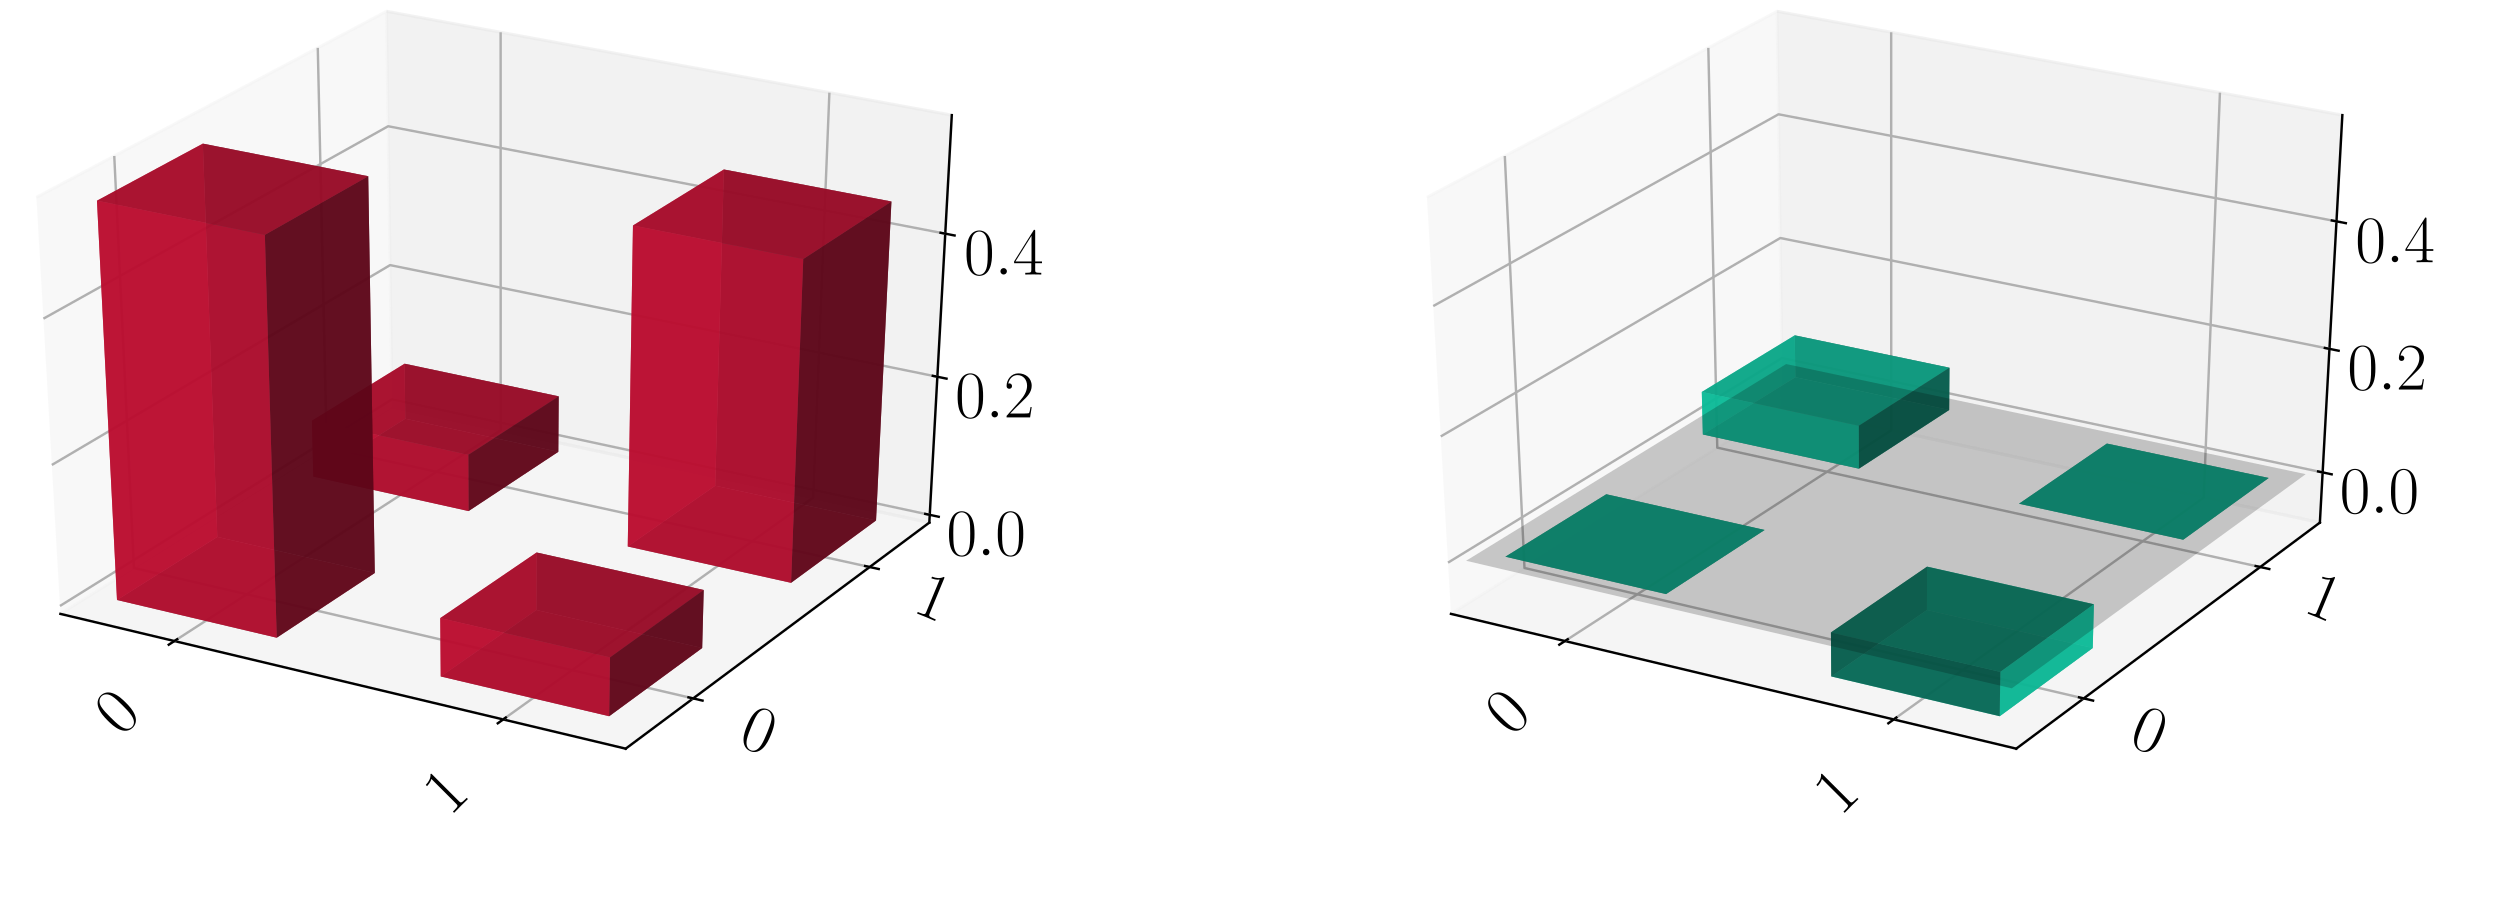 <?xml version="1.0" encoding="utf-8" standalone="no"?>
<!DOCTYPE svg PUBLIC "-//W3C//DTD SVG 1.1//EN"
  "http://www.w3.org/Graphics/SVG/1.1/DTD/svg11.dtd">
<!-- Created with matplotlib (https://matplotlib.org/) -->
<svg height="302.4pt" version="1.1" viewBox="0 0 820.8 302.4" width="820.8pt" xmlns="http://www.w3.org/2000/svg" xmlns:xlink="http://www.w3.org/1999/xlink">
 <defs>
  <style type="text/css">
*{stroke-linecap:butt;stroke-linejoin:round;}
  </style>
 </defs>
 <g id="figure_1">
  <g id="patch_1">
   <path d="M 0 302.4 
L 820.8 302.4 
L 820.8 0 
L 0 0 
z
" style="fill:#ffffff;"/>
  </g>
  <g id="patch_2">
   <path d="M -30.6 262.8 
L 349.855 262.8 
L 349.855 -14.4 
L -30.6 -14.4 
z
" style="fill:#ffffff;"/>
  </g>
  <g id="pane3d_1">
   <g id="patch_3">
    <path d="M 19.835 201.549 
L 128.723 133.585 
L 126.91 3.719 
L 11.951 64.782 
" style="fill:#f2f2f2;opacity:0.5;stroke:#f2f2f2;stroke-linejoin:miter;"/>
   </g>
  </g>
  <g id="pane3d_2">
   <g id="patch_4">
    <path d="M 128.723 133.585 
L 305.112 171.581 
L 312.492 37.799 
L 126.91 3.719 
" style="fill:#e6e6e6;opacity:0.5;stroke:#e6e6e6;stroke-linejoin:miter;"/>
   </g>
  </g>
  <g id="pane3d_3">
   <g id="patch_5">
    <path d="M 19.835 201.549 
L 205.42 245.801 
L 305.112 171.581 
L 128.723 133.585 
" style="fill:#ececec;opacity:0.5;stroke:#ececec;stroke-linejoin:miter;"/>
   </g>
  </g>
  <g id="axis3d_1">
   <g id="line2d_1">
    <path d="M 19.835 201.549 
L 205.42 245.801 
" style="fill:none;stroke:#000000;stroke-linecap:square;stroke-width:0.8;"/>
   </g>
   <g id="Line3DCollection_1">
    <path d="M 57.255 210.471 
L 164.384 141.267 
L 164.365 10.597 
" style="fill:none;stroke:#b0b0b0;stroke-width:0.8;"/>
    <path d="M 165.194 236.209 
L 266.98 163.367 
L 272.304 30.419 
" style="fill:none;stroke:#b0b0b0;stroke-width:0.8;"/>
   </g>
   <g id="xtick_1">
    <g id="line2d_2">
     <path d="M 58.178 209.875 
L 55.405 211.667 
" style="fill:none;stroke:#000000;stroke-linecap:square;stroke-width:0.8;"/>
    </g>
    <g id="text_1">
     <!-- 0 -->
     <defs>
      <path d="M 42 31.844 
C 42 37.969 41.906 48.422 37.703 56.453 
C 34 63.484 28.094 66 22.906 66 
C 18.094 66 12 63.781 8.203 56.562 
C 4.203 49.016 3.797 39.672 3.797 31.844 
C 3.797 26.109 3.906 17.375 7 9.734 
C 11.297 -0.609 19 -2 22.906 -2 
C 27.5 -2 34.5 -0.109 38.594 9.438 
C 41.594 16.375 42 24.5 42 31.844 
z
M 22.906 -0.406 
C 16.5 -0.406 12.703 5.125 11.297 12.75 
C 10.203 18.688 10.203 27.328 10.203 32.953 
C 10.203 40.688 10.203 47.109 11.5 53.234 
C 13.406 61.781 19 64.391 22.906 64.391 
C 27 64.391 32.297 61.672 34.203 53.438 
C 35.5 47.719 35.594 40.984 35.594 32.953 
C 35.594 26.422 35.594 18.375 34.406 12.453 
C 32.297 1.5 26.406 -0.406 22.906 -0.406 
z
" id="CMR17-48"/>
     </defs>
     <g transform="translate(39.74 242.136)rotate(-45)scale(0.22 -0.22)">
      <use transform="scale(0.996)" xlink:href="#CMR17-48"/>
     </g>
    </g>
   </g>
   <g id="xtick_2">
    <g id="line2d_3">
     <path d="M 166.073 235.58 
L 163.433 237.47 
" style="fill:none;stroke:#000000;stroke-linecap:square;stroke-width:0.8;"/>
    </g>
    <g id="text_2">
     <!-- 1 -->
     <defs>
      <path d="M 26.594 63.797 
C 26.594 65.891 26.5 66 25.094 66 
C 21.203 61.359 15.297 59.891 9.703 59.688 
C 9.406 59.688 8.906 59.688 8.797 59.5 
C 8.703 59.297 8.703 59.094 8.703 57 
C 11.797 57 17 57.594 21 59.984 
L 21 7.297 
C 21 3.797 20.797 2.594 12.203 2.594 
L 9.203 2.594 
L 9.203 0 
C 14 0.094 19 0.188 23.797 0.188 
C 28.594 0.188 33.594 0.094 38.406 0 
L 38.406 2.594 
L 35.406 2.594 
C 26.797 2.594 26.594 3.688 26.594 7.297 
z
" id="CMR17-49"/>
     </defs>
     <g transform="translate(147.674 268.293)rotate(-45)scale(0.22 -0.22)">
      <use transform="scale(0.996)" xlink:href="#CMR17-49"/>
     </g>
    </g>
   </g>
  </g>
  <g id="axis3d_2">
   <g id="line2d_4">
    <path d="M 305.112 171.581 
L 205.42 245.801 
" style="fill:none;stroke:#000000;stroke-linecap:square;stroke-width:0.8;"/>
   </g>
   <g id="Line3DCollection_2">
    <path d="M 37.513 51.204 
L 43.974 186.482 
L 227.578 229.304 
" style="fill:none;stroke:#b0b0b0;stroke-width:0.8;"/>
    <path d="M 104.331 15.713 
L 107.269 146.976 
L 285.522 186.165 
" style="fill:none;stroke:#b0b0b0;stroke-width:0.8;"/>
   </g>
   <g id="xtick_3">
    <g id="line2d_5">
     <path d="M 226.042 228.946 
L 230.653 230.022 
" style="fill:none;stroke:#000000;stroke-linecap:square;stroke-width:0.8;"/>
    </g>
    <g id="text_3">
     <!-- 0 -->
     <g transform="translate(241.875 244.311)rotate(-337.5)scale(0.22 -0.22)">
      <use transform="scale(0.996)" xlink:href="#CMR17-48"/>
     </g>
    </g>
   </g>
   <g id="xtick_4">
    <g id="line2d_6">
     <path d="M 284.034 185.838 
L 288.502 186.821 
" style="fill:none;stroke:#000000;stroke-linecap:square;stroke-width:0.8;"/>
    </g>
    <g id="text_4">
     <!-- 1 -->
     <g transform="translate(299.232 200.666)rotate(-337.5)scale(0.22 -0.22)">
      <use transform="scale(0.996)" xlink:href="#CMR17-49"/>
     </g>
    </g>
   </g>
  </g>
  <g id="axis3d_3">
   <g id="line2d_7">
    <path d="M 305.112 171.581 
L 312.492 37.799 
" style="fill:none;stroke:#000000;stroke-linecap:square;stroke-width:0.8;"/>
   </g>
   <g id="Line3DCollection_3">
    <path d="M 305.252 169.037 
L 128.689 131.11 
L 19.685 198.952 
" style="fill:none;stroke:#b0b0b0;stroke-width:0.8;"/>
    <path d="M 307.753 123.701 
L 128.073 87.042 
L 17.017 152.654 
" style="fill:none;stroke:#b0b0b0;stroke-width:0.8;"/>
    <path d="M 310.344 76.722 
L 127.437 41.444 
L 14.248 104.622 
" style="fill:none;stroke:#b0b0b0;stroke-width:0.8;"/>
   </g>
   <g id="xtick_5">
    <g id="line2d_8">
     <path d="M 303.779 168.72 
L 308.201 169.67 
" style="fill:none;stroke:#000000;stroke-linecap:square;stroke-width:0.8;"/>
    </g>
    <g id="text_5">
     <!-- $0.0$ -->
     <defs>
      <path d="M 18.406 4.797 
C 18.406 7.688 16 9.688 13.594 9.688 
C 10.703 9.688 8.703 7.297 8.703 4.891 
C 8.703 2 11.094 0 13.5 0 
C 16.406 0 18.406 2.391 18.406 4.797 
z
" id="CMMI12-58"/>
     </defs>
     <g transform="translate(310.747 182.316)scale(0.22 -0.22)">
      <use transform="scale(0.996)" xlink:href="#CMR17-48"/>
      <use transform="translate(45.69 0)scale(0.996)" xlink:href="#CMMI12-58"/>
      <use transform="translate(72.788 0)scale(0.996)" xlink:href="#CMR17-48"/>
     </g>
    </g>
   </g>
   <g id="xtick_6">
    <g id="line2d_9">
     <path d="M 306.253 123.395 
L 310.757 124.314 
" style="fill:none;stroke:#000000;stroke-linecap:square;stroke-width:0.8;"/>
    </g>
    <g id="text_6">
     <!-- $0.2$ -->
     <defs>
      <path d="M 41.703 15.469 
L 39.906 15.469 
C 38.906 8.391 38.094 7.188 37.703 6.594 
C 37.203 5.797 30 5.797 28.594 5.797 
L 9.406 5.797 
C 13 9.688 20 16.766 28.5 24.938 
C 34.594 30.719 41.703 37.5 41.703 47.391 
C 41.703 59.188 32.297 66 21.797 66 
C 10.797 66 4.094 56.297 4.094 47.297 
C 4.094 43.391 7 42.891 8.203 42.891 
C 9.203 42.891 12.203 43.484 12.203 46.984 
C 12.203 50.094 9.594 51 8.203 51 
C 7.594 51 7 50.891 6.594 50.688 
C 8.5 59.188 14.297 63.391 20.406 63.391 
C 29.094 63.391 34.797 56.5 34.797 47.391 
C 34.797 38.703 29.703 31.219 24 24.734 
L 4.094 2.297 
L 4.094 0 
L 39.297 0 
z
" id="CMR17-50"/>
     </defs>
     <g transform="translate(313.572 137.044)scale(0.22 -0.22)">
      <use transform="scale(0.996)" xlink:href="#CMR17-48"/>
      <use transform="translate(45.69 0)scale(0.996)" xlink:href="#CMMI12-58"/>
      <use transform="translate(72.788 0)scale(0.996)" xlink:href="#CMR17-50"/>
     </g>
    </g>
   </g>
   <g id="xtick_7">
    <g id="line2d_10">
     <path d="M 308.816 76.427 
L 313.404 77.312 
" style="fill:none;stroke:#000000;stroke-linecap:square;stroke-width:0.8;"/>
    </g>
    <g id="text_7">
     <!-- $0.4$ -->
     <defs>
      <path d="M 33.594 64.797 
C 33.594 66.891 33.5 67 31.703 67 
L 2 19.594 
L 2 17 
L 27.797 17 
L 27.797 7.188 
C 27.797 3.594 27.594 2.594 20.594 2.594 
L 18.703 2.594 
L 18.703 0 
C 21.906 0.188 27.297 0.188 30.703 0.188 
C 34.094 0.188 39.5 0.188 42.703 0 
L 42.703 2.594 
L 40.797 2.594 
C 33.797 2.594 33.594 3.594 33.594 7.188 
L 33.594 17 
L 43.797 17 
L 43.797 19.594 
L 33.594 19.594 
z
M 28.094 58.172 
L 28.094 19.594 
L 4 19.594 
z
" id="CMR17-52"/>
     </defs>
     <g transform="translate(316.499 90.134)scale(0.22 -0.22)">
      <use transform="scale(0.996)" xlink:href="#CMR17-48"/>
      <use transform="translate(45.69 0)scale(0.996)" xlink:href="#CMMI12-58"/>
      <use transform="translate(72.788 0)scale(0.996)" xlink:href="#CMR17-52"/>
     </g>
    </g>
   </g>
  </g>
  <g id="axes_1">
   <g id="Poly3DCollection_1">
    <path clip-path="url(#p9238a75cce)" d="M 133.052 137.476 
L 132.83 119.414 
L 183.437 130.128 
L 183.306 148.338 
z
" style="fill:#5d0618;fill-opacity:0.8;"/>
    <path clip-path="url(#p9238a75cce)" d="M 102.864 156.46 
L 102.42 138.142 
L 132.83 119.414 
L 133.052 137.476 
z
" style="fill:#ba0c2f;fill-opacity:0.8;"/>
    <path clip-path="url(#p9238a75cce)" d="M 102.864 156.46 
L 133.052 137.476 
L 183.306 148.338 
L 153.833 167.797 
z
" style="fill:#74081d;fill-opacity:0.8;"/>
    <path clip-path="url(#p9238a75cce)" d="M 102.42 138.142 
L 153.754 149.329 
L 183.437 130.128 
L 132.83 119.414 
z
" style="fill:#a30a29;fill-opacity:0.8;"/>
    <path clip-path="url(#p9238a75cce)" d="M 153.833 167.797 
L 183.306 148.338 
L 183.437 130.128 
L 153.754 149.329 
z
" style="fill:#5d0618;fill-opacity:0.8;"/>
    <path clip-path="url(#p9238a75cce)" d="M 102.864 156.46 
L 153.833 167.797 
L 153.754 149.329 
L 102.42 138.142 
z
" style="fill:#ba0c2f;fill-opacity:0.8;"/>
   </g>
   <g id="Poly3DCollection_2">
    <path clip-path="url(#p9238a75cce)" d="M 206.101 179.423 
L 234.813 159.47 
L 287.62 170.884 
L 259.718 191.35 
z
" style="fill:#74081d;fill-opacity:0.8;"/>
    <path clip-path="url(#p9238a75cce)" d="M 234.813 159.47 
L 237.658 55.64 
L 292.676 66.159 
L 287.62 170.884 
z
" style="fill:#5d0618;fill-opacity:0.8;"/>
    <path clip-path="url(#p9238a75cce)" d="M 206.101 179.423 
L 207.818 74.036 
L 237.658 55.64 
L 234.813 159.47 
z
" style="fill:#ba0c2f;fill-opacity:0.8;"/>
    <path clip-path="url(#p9238a75cce)" d="M 259.718 191.35 
L 287.62 170.884 
L 292.676 66.159 
L 263.717 85.047 
z
" style="fill:#5d0618;fill-opacity:0.8;"/>
    <path clip-path="url(#p9238a75cce)" d="M 206.101 179.423 
L 259.718 191.35 
L 263.717 85.047 
L 207.818 74.036 
z
" style="fill:#ba0c2f;fill-opacity:0.8;"/>
    <path clip-path="url(#p9238a75cce)" d="M 207.818 74.036 
L 263.717 85.047 
L 292.676 66.159 
L 237.658 55.64 
z
" style="fill:#a30a29;fill-opacity:0.8;"/>
   </g>
   <g id="Poly3DCollection_3">
    <path clip-path="url(#p9238a75cce)" d="M 176.094 200.277 
L 176.179 181.391 
L 231.041 193.709 
L 230.541 212.751 
z
" style="fill:#5d0618;fill-opacity:0.8;"/>
    <path clip-path="url(#p9238a75cce)" d="M 144.7 222.094 
L 144.546 202.936 
L 176.179 181.391 
L 176.094 200.277 
z
" style="fill:#ba0c2f;fill-opacity:0.8;"/>
    <path clip-path="url(#p9238a75cce)" d="M 144.7 222.094 
L 176.094 200.277 
L 230.541 212.751 
L 199.997 235.155 
z
" style="fill:#74081d;fill-opacity:0.8;"/>
    <path clip-path="url(#p9238a75cce)" d="M 144.546 202.936 
L 200.272 215.837 
L 231.041 193.709 
L 176.179 181.391 
z
" style="fill:#a30a29;fill-opacity:0.8;"/>
    <path clip-path="url(#p9238a75cce)" d="M 199.997 235.155 
L 230.541 212.751 
L 231.041 193.709 
L 200.272 215.837 
z
" style="fill:#5d0618;fill-opacity:0.8;"/>
    <path clip-path="url(#p9238a75cce)" d="M 144.7 222.094 
L 199.997 235.155 
L 200.272 215.837 
L 144.546 202.936 
z
" style="fill:#ba0c2f;fill-opacity:0.8;"/>
   </g>
   <g id="Poly3DCollection_4">
    <path clip-path="url(#p9238a75cce)" d="M 38.414 196.99 
L 71.347 176.279 
L 123.047 188.124 
L 90.858 209.377 
z
" style="fill:#74081d;fill-opacity:0.8;"/>
    <path clip-path="url(#p9238a75cce)" d="M 71.347 176.279 
L 66.597 47.153 
L 120.897 57.862 
L 123.047 188.124 
z
" style="fill:#5d0618;fill-opacity:0.8;"/>
    <path clip-path="url(#p9238a75cce)" d="M 38.414 196.99 
L 31.837 65.887 
L 66.597 47.153 
L 71.347 176.279 
z
" style="fill:#ba0c2f;fill-opacity:0.8;"/>
    <path clip-path="url(#p9238a75cce)" d="M 90.858 209.377 
L 123.047 188.124 
L 120.897 57.862 
L 86.958 77.112 
z
" style="fill:#5d0618;fill-opacity:0.8;"/>
    <path clip-path="url(#p9238a75cce)" d="M 38.414 196.99 
L 90.858 209.377 
L 86.958 77.112 
L 31.837 65.887 
z
" style="fill:#ba0c2f;fill-opacity:0.8;"/>
    <path clip-path="url(#p9238a75cce)" d="M 31.837 65.887 
L 86.958 77.112 
L 120.897 57.862 
L 66.597 47.153 
z
" style="fill:#a30a29;fill-opacity:0.8;"/>
   </g>
  </g>
  <g id="patch_6">
   <path d="M 425.945 262.8 
L 806.4 262.8 
L 806.4 -14.4 
L 425.945 -14.4 
z
" style="fill:#ffffff;"/>
  </g>
  <g id="pane3d_4">
   <g id="patch_7">
    <path d="M 476.381 201.549 
L 585.269 133.585 
L 583.456 3.719 
L 468.496 64.782 
" style="fill:#f2f2f2;opacity:0.5;stroke:#f2f2f2;stroke-linejoin:miter;"/>
   </g>
  </g>
  <g id="pane3d_5">
   <g id="patch_8">
    <path d="M 585.269 133.585 
L 761.657 171.581 
L 769.037 37.799 
L 583.456 3.719 
" style="fill:#e6e6e6;opacity:0.5;stroke:#e6e6e6;stroke-linejoin:miter;"/>
   </g>
  </g>
  <g id="pane3d_6">
   <g id="patch_9">
    <path d="M 476.381 201.549 
L 661.965 245.801 
L 761.657 171.581 
L 585.269 133.585 
" style="fill:#ececec;opacity:0.5;stroke:#ececec;stroke-linejoin:miter;"/>
   </g>
  </g>
  <g id="axis3d_4">
   <g id="line2d_11">
    <path d="M 476.381 201.549 
L 661.965 245.801 
" style="fill:none;stroke:#000000;stroke-linecap:square;stroke-width:0.8;"/>
   </g>
   <g id="Line3DCollection_4">
    <path d="M 513.8 210.471 
L 620.93 141.267 
L 620.91 10.597 
" style="fill:none;stroke:#b0b0b0;stroke-width:0.8;"/>
    <path d="M 621.74 236.209 
L 723.525 163.367 
L 728.849 30.419 
" style="fill:none;stroke:#b0b0b0;stroke-width:0.8;"/>
   </g>
   <g id="xtick_8">
    <g id="line2d_12">
     <path d="M 514.724 209.875 
L 511.95 211.667 
" style="fill:none;stroke:#000000;stroke-linecap:square;stroke-width:0.8;"/>
    </g>
    <g id="text_8">
     <!-- 0 -->
     <g transform="translate(496.286 242.136)rotate(-45)scale(0.22 -0.22)">
      <use transform="scale(0.996)" xlink:href="#CMR17-48"/>
     </g>
    </g>
   </g>
   <g id="xtick_9">
    <g id="line2d_13">
     <path d="M 622.619 235.58 
L 619.978 237.47 
" style="fill:none;stroke:#000000;stroke-linecap:square;stroke-width:0.8;"/>
    </g>
    <g id="text_9">
     <!-- 1 -->
     <g transform="translate(604.219 268.293)rotate(-45)scale(0.22 -0.22)">
      <use transform="scale(0.996)" xlink:href="#CMR17-49"/>
     </g>
    </g>
   </g>
  </g>
  <g id="axis3d_5">
   <g id="line2d_14">
    <path d="M 761.657 171.581 
L 661.965 245.801 
" style="fill:none;stroke:#000000;stroke-linecap:square;stroke-width:0.8;"/>
   </g>
   <g id="Line3DCollection_5">
    <path d="M 494.059 51.204 
L 500.519 186.482 
L 684.123 229.304 
" style="fill:none;stroke:#b0b0b0;stroke-width:0.8;"/>
    <path d="M 560.876 15.713 
L 563.814 146.976 
L 742.068 186.165 
" style="fill:none;stroke:#b0b0b0;stroke-width:0.8;"/>
   </g>
   <g id="xtick_10">
    <g id="line2d_15">
     <path d="M 682.587 228.946 
L 687.198 230.022 
" style="fill:none;stroke:#000000;stroke-linecap:square;stroke-width:0.8;"/>
    </g>
    <g id="text_10">
     <!-- 0 -->
     <g transform="translate(698.42 244.311)rotate(-337.5)scale(0.22 -0.22)">
      <use transform="scale(0.996)" xlink:href="#CMR17-48"/>
     </g>
    </g>
   </g>
   <g id="xtick_11">
    <g id="line2d_16">
     <path d="M 740.579 185.838 
L 745.047 186.821 
" style="fill:none;stroke:#000000;stroke-linecap:square;stroke-width:0.8;"/>
    </g>
    <g id="text_11">
     <!-- 1 -->
     <g transform="translate(755.777 200.666)rotate(-337.5)scale(0.22 -0.22)">
      <use transform="scale(0.996)" xlink:href="#CMR17-49"/>
     </g>
    </g>
   </g>
  </g>
  <g id="axis3d_6">
   <g id="line2d_17">
    <path d="M 761.657 171.581 
L 769.037 37.799 
" style="fill:none;stroke:#000000;stroke-linecap:square;stroke-width:0.8;"/>
   </g>
   <g id="Line3DCollection_6">
    <path d="M 762.566 155.101 
L 585.045 117.557 
L 475.411 184.726 
" style="fill:none;stroke:#b0b0b0;stroke-width:0.8;"/>
    <path d="M 764.804 114.542 
L 584.495 78.146 
L 473.022 143.294 
" style="fill:none;stroke:#b0b0b0;stroke-width:0.8;"/>
    <path d="M 767.113 72.677 
L 583.928 37.522 
L 470.555 100.484 
" style="fill:none;stroke:#b0b0b0;stroke-width:0.8;"/>
   </g>
   <g id="xtick_12">
    <g id="line2d_18">
     <path d="M 761.085 154.787 
L 765.532 155.728 
" style="fill:none;stroke:#000000;stroke-linecap:square;stroke-width:0.8;"/>
    </g>
    <g id="text_12">
     <!-- $0.0$ -->
     <g transform="translate(768.161 168.4)scale(0.22 -0.22)">
      <use transform="scale(0.996)" xlink:href="#CMR17-48"/>
      <use transform="translate(45.69 0)scale(0.996)" xlink:href="#CMMI12-58"/>
      <use transform="translate(72.788 0)scale(0.996)" xlink:href="#CMR17-48"/>
     </g>
    </g>
   </g>
   <g id="xtick_13">
    <g id="line2d_19">
     <path d="M 763.298 114.238 
L 767.818 115.15 
" style="fill:none;stroke:#000000;stroke-linecap:square;stroke-width:0.8;"/>
    </g>
    <g id="text_13">
     <!-- $0.2$ -->
     <g transform="translate(770.688 127.898)scale(0.22 -0.22)">
      <use transform="scale(0.996)" xlink:href="#CMR17-48"/>
      <use transform="translate(45.69 0)scale(0.996)" xlink:href="#CMMI12-58"/>
      <use transform="translate(72.788 0)scale(0.996)" xlink:href="#CMR17-50"/>
     </g>
    </g>
   </g>
   <g id="xtick_14">
    <g id="line2d_20">
     <path d="M 765.582 72.383 
L 770.178 73.265 
" style="fill:none;stroke:#000000;stroke-linecap:square;stroke-width:0.8;"/>
    </g>
    <g id="text_14">
     <!-- $0.4$ -->
     <g transform="translate(773.296 86.096)scale(0.22 -0.22)">
      <use transform="scale(0.996)" xlink:href="#CMR17-48"/>
      <use transform="translate(45.69 0)scale(0.996)" xlink:href="#CMMI12-58"/>
      <use transform="translate(72.788 0)scale(0.996)" xlink:href="#CMR17-52"/>
     </g>
    </g>
   </g>
  </g>
  <g id="axes_2">
   <g id="Poly3DCollection_5">
    <path clip-path="url(#p1cd6b7426b)" d="M 589.43 123.857 
L 589.26 110.094 
L 640.051 120.731 
L 639.95 134.608 
z
" style="fill:#065d4c;fill-opacity:0.8;"/>
    <path clip-path="url(#p1cd6b7426b)" d="M 559.075 142.649 
L 558.737 128.688 
L 589.26 110.094 
L 589.43 123.857 
z
" style="fill:#0cba97;fill-opacity:0.8;"/>
    <path clip-path="url(#p1cd6b7426b)" d="M 559.075 142.649 
L 589.43 123.857 
L 639.95 134.608 
L 610.319 153.873 
z
" style="fill:#08745e;fill-opacity:0.8;"/>
    <path clip-path="url(#p1cd6b7426b)" d="M 558.737 128.688 
L 610.258 139.797 
L 640.051 120.731 
L 589.26 110.094 
z
" style="fill:#0aa384;fill-opacity:0.8;"/>
    <path clip-path="url(#p1cd6b7426b)" d="M 610.319 153.873 
L 639.95 134.608 
L 640.051 120.731 
L 610.258 139.797 
z
" style="fill:#065d4c;fill-opacity:0.8;"/>
    <path clip-path="url(#p1cd6b7426b)" d="M 559.075 142.649 
L 610.319 153.873 
L 610.258 139.797 
L 558.737 128.688 
z
" style="fill:#0cba97;fill-opacity:0.8;"/>
   </g>
   <g id="Poly3DCollection_6">
    <path clip-path="url(#p1cd6b7426b)" d="M 691.737 145.629 
L 691.737 145.629 
L 744.839 156.929 
L 744.839 156.929 
z
" style="fill:#065d4c;fill-opacity:0.8;"/>
    <path clip-path="url(#p1cd6b7426b)" d="M 662.875 165.386 
L 662.875 165.386 
L 691.737 145.629 
L 691.737 145.629 
z
" style="fill:#065d4c;fill-opacity:0.8;"/>
    <path clip-path="url(#p1cd6b7426b)" d="M 662.875 165.386 
L 691.737 145.629 
L 744.839 156.929 
L 716.796 177.196 
z
" style="fill:#08745e;fill-opacity:0.8;"/>
    <path clip-path="url(#p1cd6b7426b)" d="M 662.875 165.386 
L 716.796 177.196 
L 744.839 156.929 
L 691.737 145.629 
z
" style="fill:#0aa384;fill-opacity:0.8;"/>
    <path clip-path="url(#p1cd6b7426b)" d="M 716.796 177.196 
L 744.839 156.929 
L 744.839 156.929 
L 716.796 177.196 
z
" style="fill:#065d4c;fill-opacity:0.8;"/>
    <path clip-path="url(#p1cd6b7426b)" d="M 662.875 165.386 
L 716.796 177.196 
L 716.796 177.196 
L 662.875 165.386 
z
" style="fill:#065d4c;fill-opacity:0.8;"/>
   </g>
   <g id="Poly3DCollection_7">
    <path clip-path="url(#p1cd6b7426b)" d="M 527.378 162.272 
L 527.378 162.272 
L 579.359 174.002 
L 579.359 174.002 
z
" style="fill:#065d4c;fill-opacity:0.8;"/>
    <path clip-path="url(#p1cd6b7426b)" d="M 494.247 182.783 
L 494.247 182.783 
L 527.378 162.272 
L 527.378 162.272 
z
" style="fill:#065d4c;fill-opacity:0.8;"/>
    <path clip-path="url(#p1cd6b7426b)" d="M 494.247 182.783 
L 527.378 162.272 
L 579.359 174.002 
L 546.981 195.052 
z
" style="fill:#08745e;fill-opacity:0.8;"/>
    <path clip-path="url(#p1cd6b7426b)" d="M 494.247 182.783 
L 546.981 195.052 
L 579.359 174.002 
L 527.378 162.272 
z
" style="fill:#0aa384;fill-opacity:0.8;"/>
    <path clip-path="url(#p1cd6b7426b)" d="M 546.981 195.052 
L 579.359 174.002 
L 579.359 174.002 
L 546.981 195.052 
z
" style="fill:#065d4c;fill-opacity:0.8;"/>
    <path clip-path="url(#p1cd6b7426b)" d="M 494.247 182.783 
L 546.981 195.052 
L 546.981 195.052 
L 494.247 182.783 
z
" style="fill:#065d4c;fill-opacity:0.8;"/>
   </g>
   <g id="Poly3DCollection_8">
    <path clip-path="url(#p1cd6b7426b)" d="M 632.703 186.039 
L 632.639 200.277 
L 687.086 212.751 
L 687.463 198.395 
z
" style="fill:#0cba97;fill-opacity:0.8;"/>
    <path clip-path="url(#p1cd6b7426b)" d="M 601.129 207.651 
L 601.246 222.094 
L 632.639 200.277 
L 632.703 186.039 
z
" style="fill:#065d4c;fill-opacity:0.8;"/>
    <path clip-path="url(#p1cd6b7426b)" d="M 601.246 222.094 
L 656.543 235.155 
L 687.086 212.751 
L 632.639 200.277 
z
" style="fill:#0aa384;fill-opacity:0.8;"/>
    <path clip-path="url(#p1cd6b7426b)" d="M 601.129 207.651 
L 632.703 186.039 
L 687.463 198.395 
L 656.75 220.592 
z
" style="fill:#08745e;fill-opacity:0.8;"/>
    <path clip-path="url(#p1cd6b7426b)" d="M 656.75 220.592 
L 687.463 198.395 
L 687.086 212.751 
L 656.543 235.155 
z
" style="fill:#0cba97;fill-opacity:0.8;"/>
    <path clip-path="url(#p1cd6b7426b)" d="M 601.129 207.651 
L 656.75 220.592 
L 656.543 235.155 
L 601.246 222.094 
z
" style="fill:#065d4c;fill-opacity:0.8;"/>
   </g>
   <g id="Poly3DCollection_9">
    <path clip-path="url(#p1cd6b7426b)" d="M 481.339 184.114 
L 660.512 225.998 
L 757.003 155.675 
L 586.416 119.527 
z
" style="fill-opacity:0.2;"/>
   </g>
  </g>
 </g>
 <defs>
  <clipPath id="p9238a75cce">
   <rect height="277.2" width="380.455" x="-30.6" y="-14.4"/>
  </clipPath>
  <clipPath id="p1cd6b7426b">
   <rect height="277.2" width="380.455" x="425.945" y="-14.4"/>
  </clipPath>
 </defs>
</svg>
